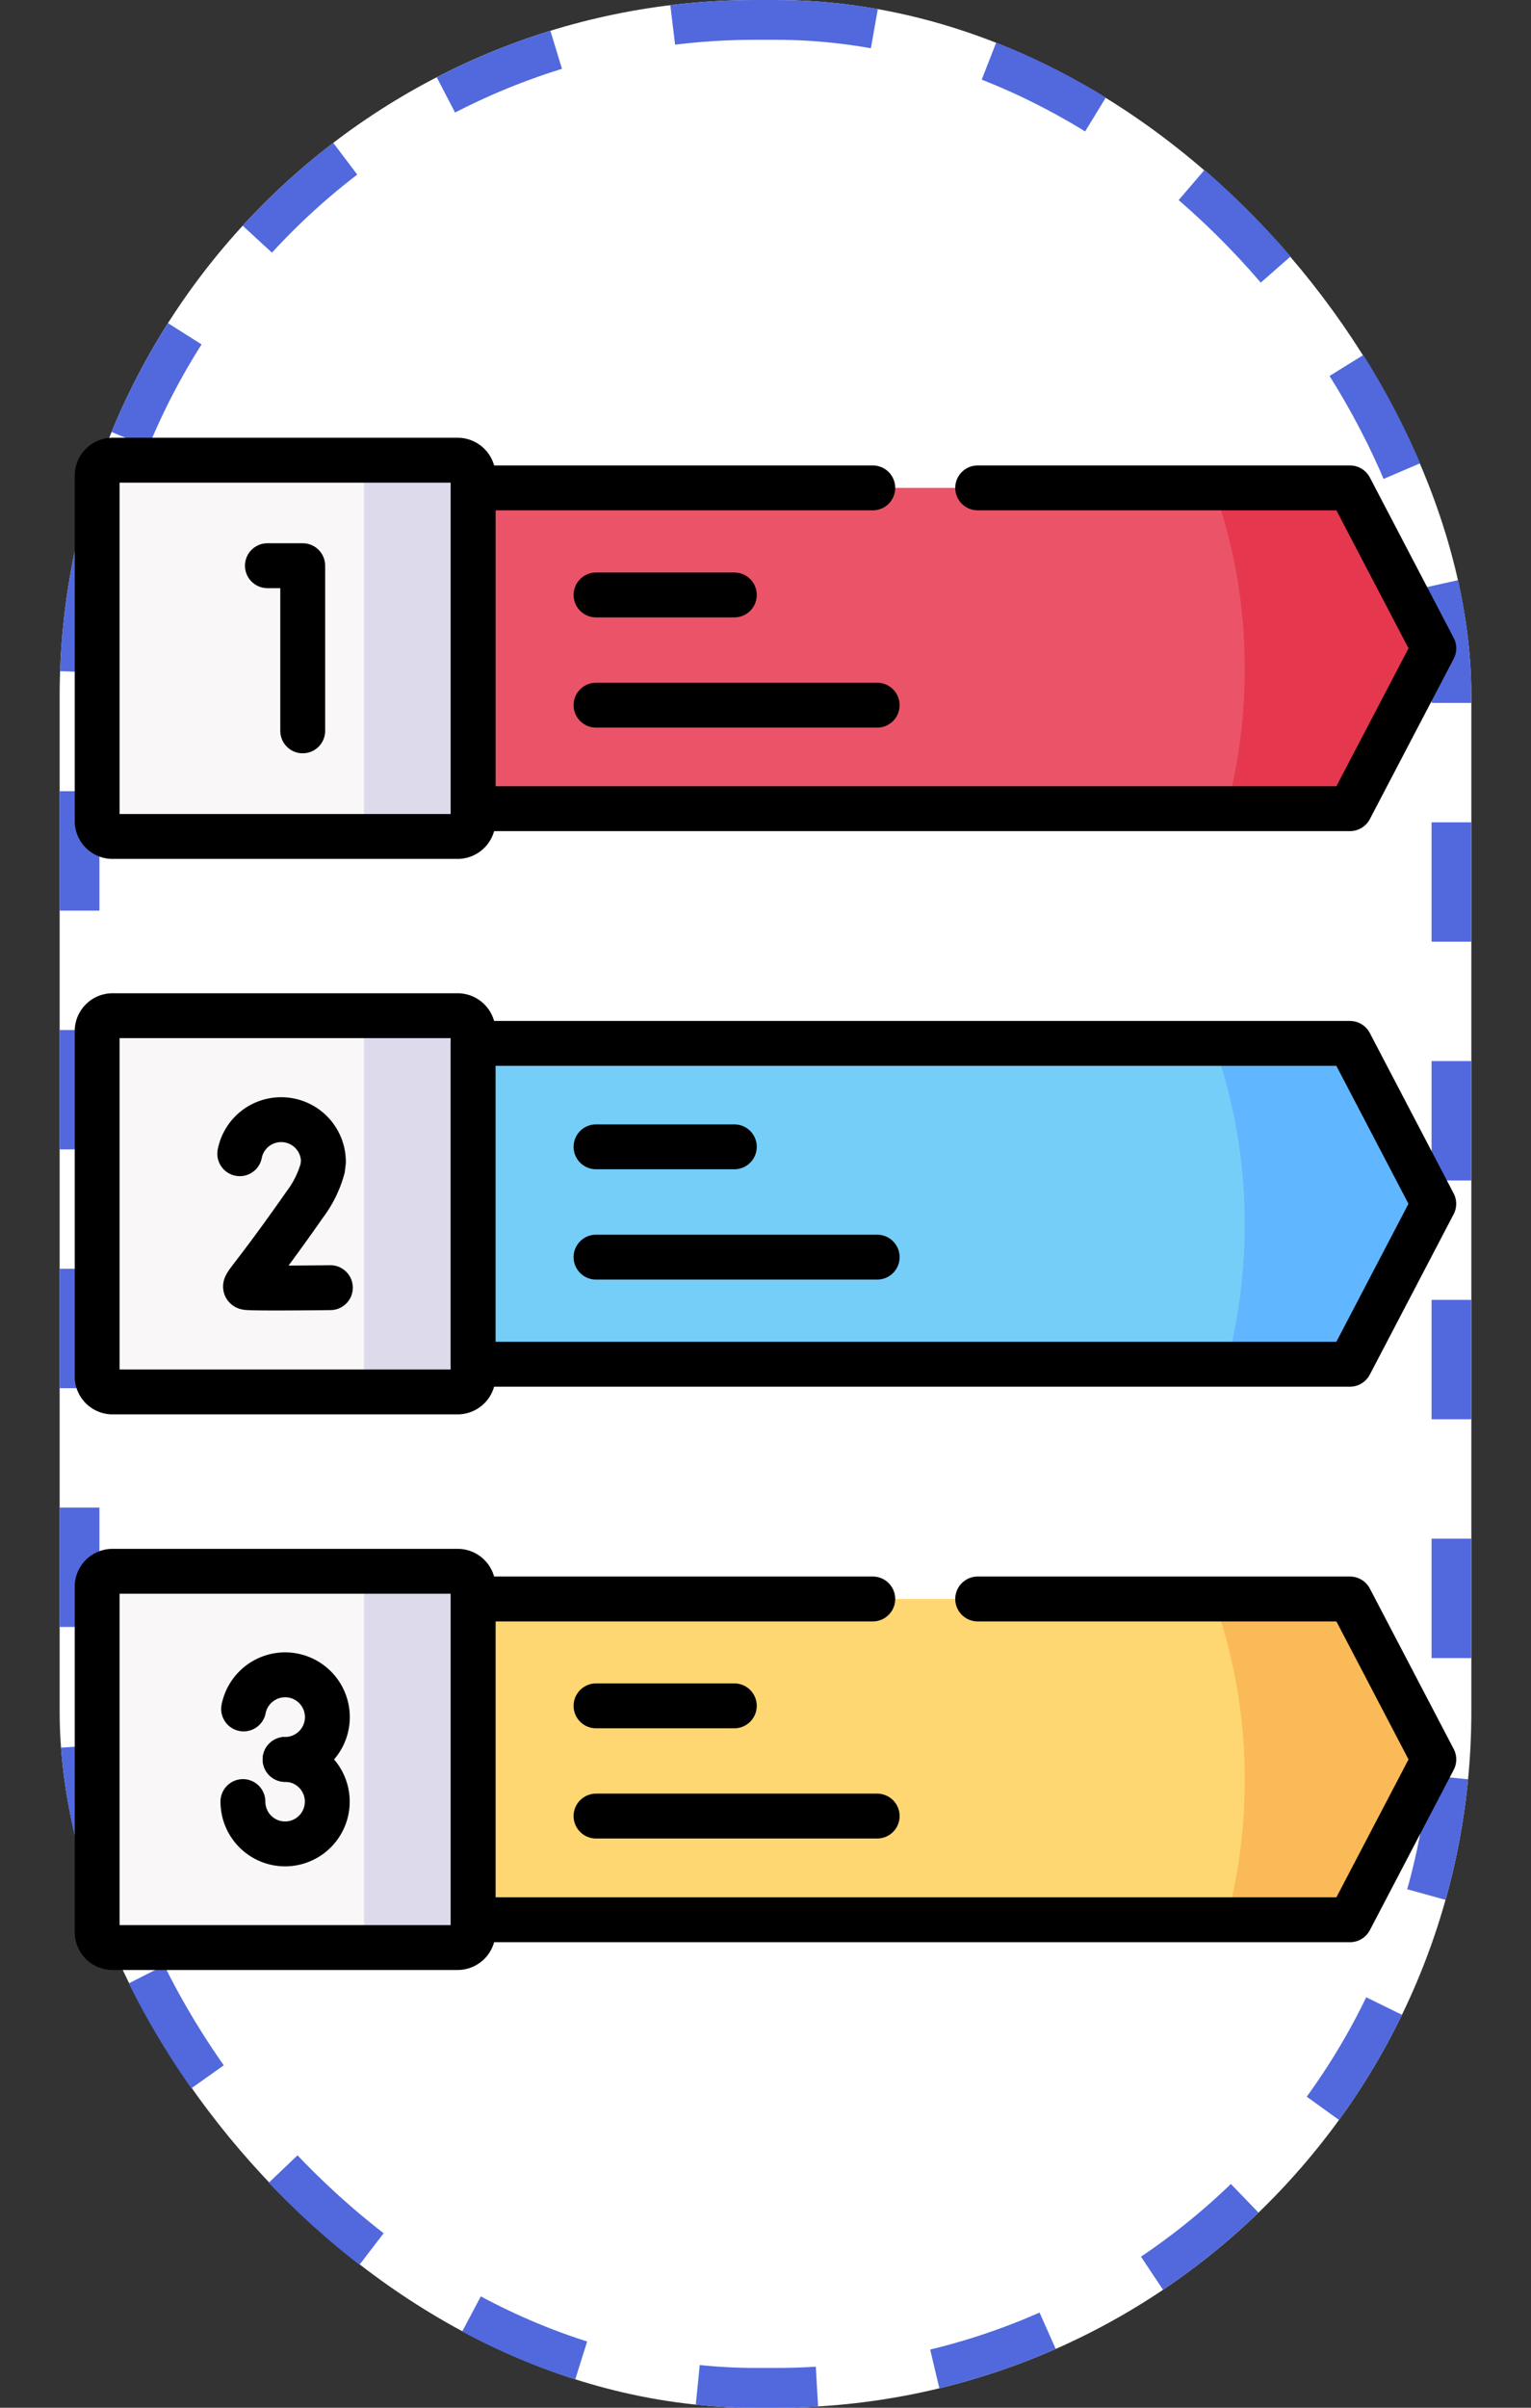 <svg xmlns="http://www.w3.org/2000/svg" xmlns:xlink="http://www.w3.org/1999/xlink" width="77" height="121" viewBox="0 0 77 121">
  <rect x="0" y="0" width="77" height="121" fill="#333333" stroke="none"/>
  <defs>
    <clipPath id="clip-path">
      <rect id="Rectángulo_403455" data-name="Rectángulo 403455" width="77" height="77" transform="translate(649 6992)" fill="#fff" stroke="#707070" stroke-width="1"/>
    </clipPath>
    <clipPath id="clip-path-2">
      <path id="path427" d="M0-77H77V0H0Z"/>
    </clipPath>
  </defs>
  <g id="Grupo_1102340" data-name="Grupo 1102340" transform="translate(-649 -6970)">
    <g id="Rectángulo_403454" data-name="Rectángulo 403454" transform="translate(652 6970)" fill="#fff" stroke="#5169dd" stroke-width="2" stroke-dasharray="6">
      <rect width="71" height="121" rx="35" stroke="none"/>
      <rect x="1" y="1" width="69" height="119" rx="34" fill="none"/>
    </g>
    <g id="Enmascarar_grupo_1098821" data-name="Enmascarar grupo 1098821" clip-path="url(#clip-path)">
      <g id="g417" transform="translate(649 7069)">
        <g id="g419" transform="translate(23.793 -2.524)">
          <path id="path421" d="M0,0H44.1l4.217-8.058L44.1-16.121H0Z" fill="#ffd772" fill-rule="evenodd"/>
        </g>
        <g id="g423">
          <g id="g425" clip-path="url(#clip-path-2)">
            <g id="g431" transform="translate(23.793 -2.524)">
              <path id="path433" d="M0,0V-16.738a.776.776,0,0,0-.778-.773H-18.133a.773.773,0,0,0-.773.773V.618a.777.777,0,0,0,.765.778H-.769A.781.781,0,0,0,0,.618Z" fill="#f9f7f8" fill-rule="evenodd"/>
            </g>
            <g id="g435" transform="translate(5.659 -29.048)">
              <path id="path437" d="M0,0H17.356a.779.779,0,0,0,.778-.773V-18.13a.78.78,0,0,0-.778-.778H0a.776.776,0,0,0-.773.778V-.773A.775.775,0,0,0,0,0" fill="#f9f7f8" fill-rule="evenodd"/>
            </g>
            <g id="g439" transform="translate(23.793 -46.565)">
              <path id="path441" d="M0,0V16.125H44.1l4.217-8.062L44.1,0Z" fill="#75cef8" fill-rule="evenodd"/>
            </g>
            <g id="g443" transform="translate(23.793 -58.36)">
              <path id="path445" d="M0,0H44.1l4.217-8.058L44.1-16.121H0Z" fill="#eb5468" fill-rule="evenodd"/>
            </g>
            <g id="g447" transform="translate(23.793 -58.36)">
              <path id="path449" d="M0,0V-16.738a.776.776,0,0,0-.778-.773H-18.133a.773.773,0,0,0-.773.773V.618a.776.776,0,0,0,.773.778H-.778A.78.78,0,0,0,0,.618Z" fill="#f9f7f8" fill-rule="evenodd"/>
            </g>
            <g id="g451" transform="translate(18.306 -74.481)">
              <path id="path453" d="M0,0V16.738a.78.78,0,0,1-.778.778H4.709a.78.78,0,0,0,.778-.778V-.618a.776.776,0,0,0-.778-.773H-.778A.776.776,0,0,1,0-.618Z" fill="#dddaec" fill-rule="evenodd"/>
            </g>
            <g id="g455" transform="translate(23.015 -47.956)">
              <path id="path457" d="M0,0H-5.487a.78.78,0,0,1,.778.778V18.134a.779.779,0,0,1-.778.773H0a.779.779,0,0,0,.778-.773V.778A.78.78,0,0,0,0,0" fill="#dddaec" fill-rule="evenodd"/>
            </g>
            <g id="g459" transform="translate(23.015 -20.035)">
              <path id="path461" d="M0,0H-5.487a.776.776,0,0,1,.778.773V18.13a.781.781,0,0,1-.769.778H.009a.781.781,0,0,0,.769-.778V.773A.776.776,0,0,0,0,0" fill="#dddaec" fill-rule="evenodd"/>
            </g>
            <g id="g463" transform="translate(61.036 -74.481)">
              <path id="path465" d="M0,0A26.72,26.72,0,0,1,1.564,9.1a27.047,27.047,0,0,1-.912,7.025H6.861l4.217-8.058L6.861,0Z" fill="#e5384f" fill-rule="evenodd"/>
            </g>
            <g id="g467" transform="translate(61.036 -46.565)">
              <path id="path469" d="M0,0A26.726,26.726,0,0,1,1.564,9.1a27.1,27.1,0,0,1-.912,7.025H6.861l4.217-8.062L6.861,0Z" fill="#60b7ff" fill-rule="evenodd"/>
            </g>
            <g id="g471" transform="translate(61.036 -18.644)">
              <path id="path473" d="M0,0A26.72,26.72,0,0,1,1.564,9.1a27.072,27.072,0,0,1-.912,7.025H6.861l4.217-8.058L6.861,0Z" fill="#fbba58" fill-rule="evenodd"/>
            </g>
            <g id="g475" transform="translate(23.015 -75.872)">
              <path id="path477" d="M0,0H-17.356a.773.773,0,0,0-.773.773V18.13a.776.776,0,0,0,.773.778H0a.78.78,0,0,0,.778-.778V.773A.776.776,0,0,0,0,0Z" fill="none" stroke="#000" stroke-linecap="round" stroke-linejoin="round" stroke-miterlimit="10" stroke-width="2.256"/>
            </g>
            <g id="g479" transform="translate(43.896 -74.481)">
              <path id="path481" d="M0,0H-20.1V16.121H24l4.217-8.058L24,0H5.275" fill="none" stroke="#000" stroke-linecap="round" stroke-linejoin="round" stroke-miterlimit="10" stroke-width="2.256"/>
            </g>
            <g id="g483" transform="translate(23.015 -47.956)">
              <path id="path485" d="M0,0H-17.356a.776.776,0,0,0-.773.778V18.134a.775.775,0,0,0,.773.773H0a.779.779,0,0,0,.778-.773V.778A.78.78,0,0,0,0,0Z" fill="none" stroke="#000" stroke-linecap="round" stroke-linejoin="round" stroke-miterlimit="10" stroke-width="2.256"/>
            </g>
            <g id="g487" transform="translate(23.793 -30.44)">
              <path id="path489" d="M0,0V-16.125H44.1l4.217,8.062L44.1,0Z" fill="none" stroke="#000" stroke-linecap="round" stroke-linejoin="round" stroke-miterlimit="10" stroke-width="2.256"/>
            </g>
            <g id="g491" transform="translate(23.015 -20.035)">
              <path id="path493" d="M0,0H-17.356a.773.773,0,0,0-.773.773V18.13a.776.776,0,0,0,.773.778H0a.78.78,0,0,0,.778-.778V.773A.776.776,0,0,0,0,0Z" fill="none" stroke="#000" stroke-linecap="round" stroke-linejoin="round" stroke-miterlimit="10" stroke-width="2.256"/>
            </g>
            <g id="g495" transform="translate(13.449 -70.571)">
              <path id="path497" d="M0,0H1.776V8.3" fill="none" stroke="#000" stroke-linecap="round" stroke-linejoin="round" stroke-miterlimit="10" stroke-width="2.256"/>
            </g>
            <g id="g499" transform="translate(16.616 -34.289)">
              <path id="path501" d="M0,0S-4.035.052-4.23-.013s.307-.4,2.955-4.183A5.374,5.374,0,0,0-.389-6l.039-.324A2.123,2.123,0,0,0-2.476-8.443,2.12,2.12,0,0,0-4.558-6.732" fill="none" stroke="#000" stroke-linecap="round" stroke-linejoin="round" stroke-miterlimit="10" stroke-width="2.256"/>
            </g>
            <g id="g503" transform="translate(12.252 -13.118)">
              <path id="path505" d="M0,0A2.132,2.132,0,0,1,2.087-1.715a2.126,2.126,0,0,1,0,4.252" fill="none" stroke="#000" stroke-linecap="round" stroke-linejoin="round" stroke-miterlimit="10" stroke-width="2.256"/>
            </g>
            <g id="g507" transform="translate(14.339 -10.582)">
              <path id="path509" d="M0,0A2.122,2.122,0,0,1,2.121,2.121,2.123,2.123,0,0,1,0,4.247,2.121,2.121,0,0,1-2.1,2.42a2.257,2.257,0,0,1-.022-.3" fill="none" stroke="#000" stroke-linecap="round" stroke-linejoin="round" stroke-miterlimit="10" stroke-width="2.256"/>
            </g>
            <g id="g511" transform="translate(36.932 -69.101)">
              <path id="path513" d="M0,0H-6.956" fill="none" stroke="#000" stroke-linecap="round" stroke-linejoin="round" stroke-miterlimit="10" stroke-width="2.256"/>
            </g>
            <g id="g515" transform="translate(44.117 -63.562)">
              <path id="path517" d="M0,0H-14.141" fill="none" stroke="#000" stroke-linecap="round" stroke-linejoin="round" stroke-miterlimit="10" stroke-width="2.256"/>
            </g>
            <g id="g519" transform="translate(36.932 -41.367)">
              <path id="path521" d="M0,0H-6.956" fill="none" stroke="#000" stroke-linecap="round" stroke-linejoin="round" stroke-miterlimit="10" stroke-width="2.256"/>
            </g>
            <g id="g523" transform="translate(44.117 -35.823)">
              <path id="path525" d="M0,0H-14.141" fill="none" stroke="#000" stroke-linecap="round" stroke-linejoin="round" stroke-miterlimit="10" stroke-width="2.256"/>
            </g>
            <g id="g527" transform="translate(36.932 -13.273)">
              <path id="path529" d="M0,0H-6.956" fill="none" stroke="#000" stroke-linecap="round" stroke-linejoin="round" stroke-miterlimit="10" stroke-width="2.256"/>
            </g>
            <g id="g531" transform="translate(44.117 -7.734)">
              <path id="path533" d="M0,0H-14.141" fill="none" stroke="#000" stroke-linecap="round" stroke-linejoin="round" stroke-miterlimit="10" stroke-width="2.256"/>
            </g>
            <g id="g535" transform="translate(43.896 -18.644)">
              <path id="path537" d="M0,0H-20.1V16.121H24l4.217-8.058L24,0H5.275" fill="none" stroke="#000" stroke-linecap="round" stroke-linejoin="round" stroke-miterlimit="10" stroke-width="2.256"/>
            </g>
          </g>
        </g>
      </g>
    </g>
  </g>
</svg>

